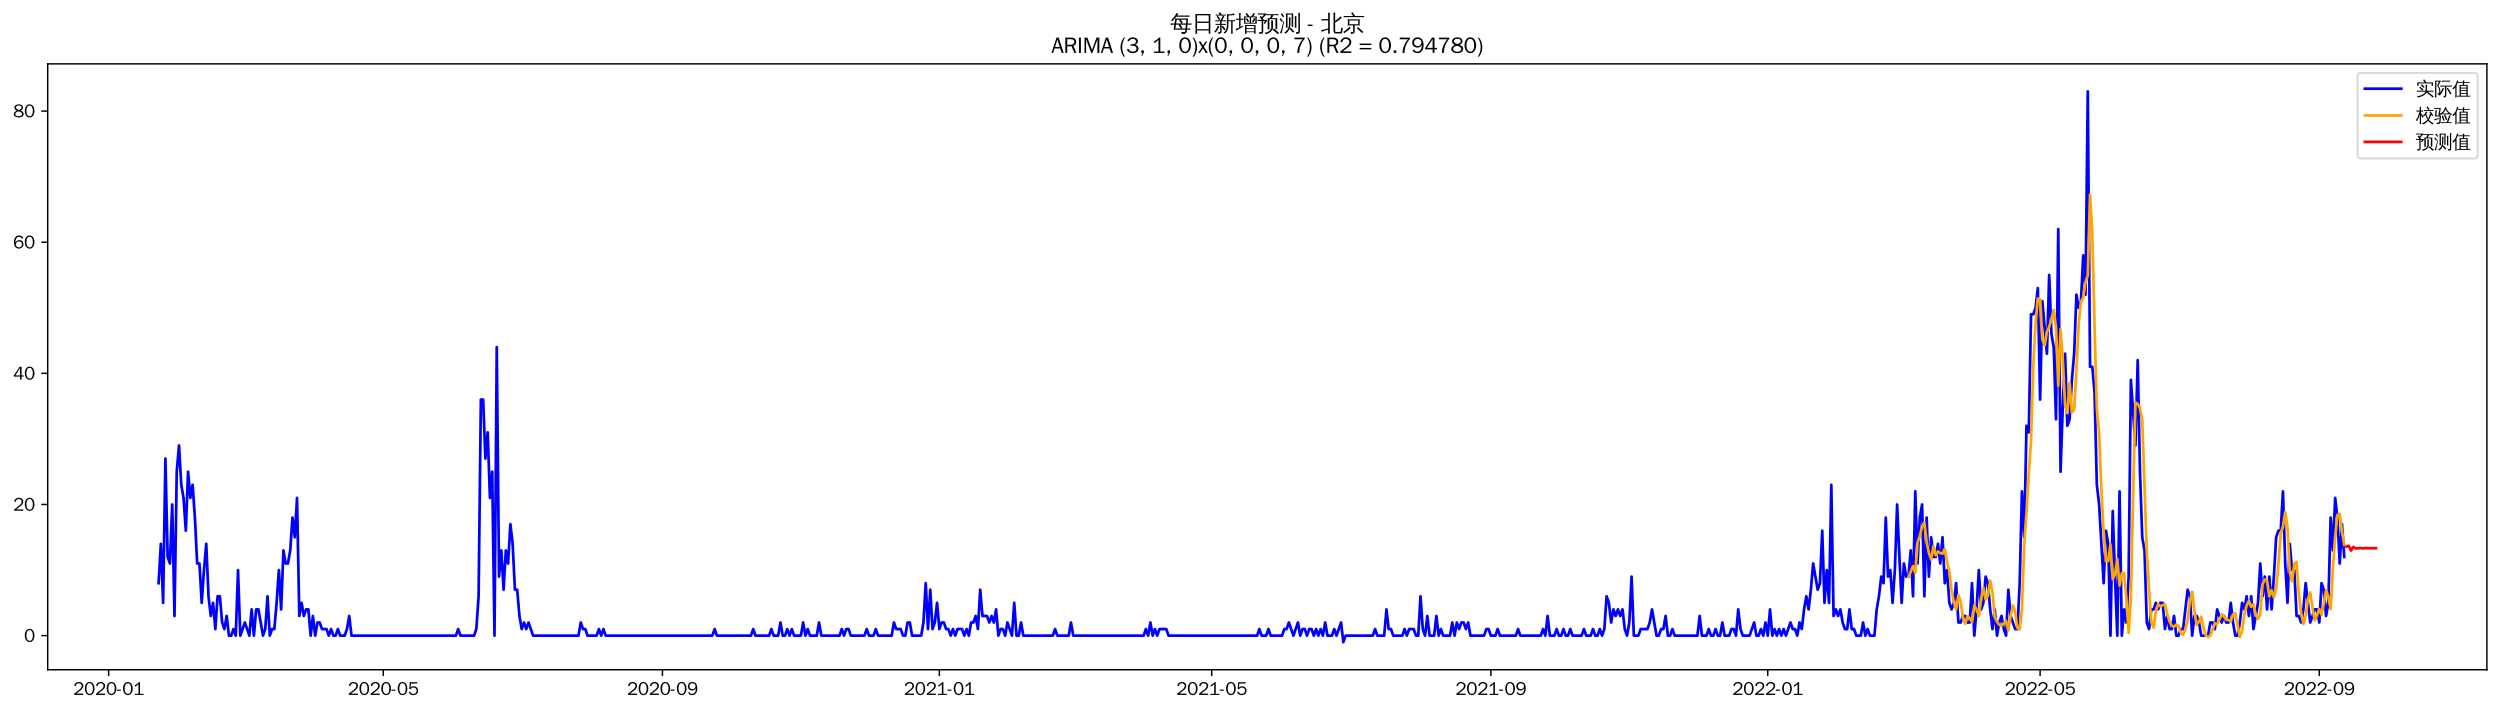 <?xml version="1.0" encoding="utf-8" standalone="no"?>
<!DOCTYPE svg PUBLIC "-//W3C//DTD SVG 1.1//EN"
  "http://www.w3.org/Graphics/SVG/1.1/DTD/svg11.dtd">
<svg xmlns:xlink="http://www.w3.org/1999/xlink" width="1372.594pt" height="390.418pt" viewBox="0 0 1372.594 390.418" xmlns="http://www.w3.org/2000/svg" version="1.1">
 <defs>
  <style type="text/css">*{stroke-linejoin: round; stroke-linecap: butt}</style>
 </defs>
 <g id="figure_1">
  <g id="patch_1">
   <path d="M 0 390.418 
L 1372.594 390.418 
L 1372.594 -0 
L 0 -0 
z
" style="fill: #ffffff"/>
  </g>
  <g id="axes_1">
   <g id="patch_2">
    <path d="M 26.194 367.701 
L 1365.394 367.701 
L 1365.394 35.061 
L 26.194 35.061 
z
" style="fill: #ffffff"/>
   </g>
   <g id="matplotlib.axis_1">
    <g id="xtick_1">
     <g id="line2d_1">
      <defs>
       <path id="m6040dd37fe" d="M 0 0 
L 0 3.5 
" style="stroke: #000000; stroke-width: 0.8"/>
      </defs>
      <g>
       <use xlink:href="#m6040dd37fe" x="59.652" y="367.701" style="stroke: #000000; stroke-width: 0.8"/>
      </g>
     </g>
     <g id="text_1">
      <!-- 2020-01 -->
      <g transform="translate(40.162 381.557)scale(0.1 -0.1)">
       <defs>
        <path id="WenQuanYiZenHei-32" d="M 3488 0 
L 369 0 
L 369 456 
L 2150 1850 
Q 2931 2463 2931 3144 
Q 2931 3619 2488 3863 
Q 2231 4013 1931 4013 
Q 1425 4013 1113 3619 
Q 894 3356 881 3013 
L 369 3169 
Q 531 3981 1213 4300 
Q 1544 4456 1950 4456 
Q 2631 4456 3088 4044 
L 3225 3888 
L 3350 3706 
Q 3481 3444 3481 3144 
Q 3481 2313 2519 1569 
L 1069 456 
L 3488 456 
L 3488 0 
z
" transform="scale(0.016)"/>
        <path id="WenQuanYiZenHei-30" d="M 3581 2175 
Q 3581 1288 3169 638 
Q 2713 -63 1938 -63 
Q 1025 -63 563 831 
Q 256 1425 256 2188 
Q 256 3188 700 3819 
Q 1138 4456 1888 4456 
Q 2863 4456 3306 3500 
Q 3581 2925 3581 2175 
z
M 3019 2100 
Q 3019 3356 2500 3806 
L 2350 3919 
Q 2144 4031 1888 4031 
Q 1100 4031 888 2956 
Q 819 2625 819 2225 
Q 819 1013 1338 569 
Q 1588 356 1938 356 
Q 2675 356 2925 1294 
Q 3019 1663 3019 2100 
z
" transform="scale(0.016)"/>
        <path id="WenQuanYiZenHei-2d" d="M 1363 1444 
L 0 1444 
L 0 1844 
L 1363 1844 
L 1363 1444 
z
" transform="scale(0.016)"/>
        <path id="WenQuanYiZenHei-31" d="M 3556 0 
L 488 0 
L 488 406 
L 1800 406 
L 1800 3725 
Q 1231 3125 588 2788 
L 588 3338 
Q 1456 3781 1931 4388 
L 2331 4388 
L 2331 406 
L 3556 406 
L 3556 0 
z
" transform="scale(0.016)"/>
       </defs>
       <use xlink:href="#WenQuanYiZenHei-32"/>
       <use xlink:href="#WenQuanYiZenHei-30" x="59.961"/>
       <use xlink:href="#WenQuanYiZenHei-32" x="119.922"/>
       <use xlink:href="#WenQuanYiZenHei-30" x="179.883"/>
       <use xlink:href="#WenQuanYiZenHei-2d" x="239.844"/>
       <use xlink:href="#WenQuanYiZenHei-30" x="269.824"/>
       <use xlink:href="#WenQuanYiZenHei-31" x="329.785"/>
      </g>
     </g>
    </g>
    <g id="xtick_2">
     <g id="line2d_2">
      <g>
       <use xlink:href="#m6040dd37fe" x="210.432" y="367.701" style="stroke: #000000; stroke-width: 0.8"/>
      </g>
     </g>
     <g id="text_2">
      <!-- 2020-05 -->
      <g transform="translate(190.942 381.557)scale(0.1 -0.1)">
       <defs>
        <path id="WenQuanYiZenHei-35" d="M 3531 1488 
Q 3531 688 2913 250 
Q 2456 -63 1844 -63 
Q 1175 -63 706 350 
Q 413 613 306 975 
L 781 1131 
Q 1000 538 1569 406 
Q 1706 369 1856 369 
Q 2550 369 2850 869 
Q 3000 1131 3000 1494 
Q 3000 2056 2581 2356 
Q 2319 2538 1969 2538 
Q 1400 2538 1031 2075 
Q 981 2013 938 1938 
L 500 2031 
L 644 4388 
L 3244 4388 
L 3200 3919 
L 1044 3919 
L 950 2500 
Q 1431 2975 2006 2975 
Q 2713 2975 3163 2475 
Q 3531 2063 3531 1488 
z
" transform="scale(0.016)"/>
       </defs>
       <use xlink:href="#WenQuanYiZenHei-32"/>
       <use xlink:href="#WenQuanYiZenHei-30" x="59.961"/>
       <use xlink:href="#WenQuanYiZenHei-32" x="119.922"/>
       <use xlink:href="#WenQuanYiZenHei-30" x="179.883"/>
       <use xlink:href="#WenQuanYiZenHei-2d" x="239.844"/>
       <use xlink:href="#WenQuanYiZenHei-30" x="269.824"/>
       <use xlink:href="#WenQuanYiZenHei-35" x="329.785"/>
      </g>
     </g>
    </g>
    <g id="xtick_3">
     <g id="line2d_3">
      <g>
       <use xlink:href="#m6040dd37fe" x="363.704" y="367.701" style="stroke: #000000; stroke-width: 0.8"/>
      </g>
     </g>
     <g id="text_3">
      <!-- 2020-09 -->
      <g transform="translate(344.214 381.557)scale(0.1 -0.1)">
       <defs>
        <path id="WenQuanYiZenHei-39" d="M 3544 2300 
Q 3544 1163 3019 513 
Q 2563 -63 1775 -63 
Q 956 -63 563 488 
Q 463 631 394 813 
L 838 975 
Q 1025 494 1550 388 
Q 1656 369 1775 369 
Q 2594 369 2900 1325 
Q 3044 1769 3038 2313 
L 3025 2313 
Q 2675 1638 1944 1544 
Q 1844 1531 1744 1531 
Q 1050 1531 625 2031 
Q 294 2419 294 2963 
Q 294 3656 813 4094 
Q 1238 4456 1819 4456 
Q 2988 4456 3381 3363 
Q 3544 2900 3544 2300 
z
M 2925 2994 
Q 2925 3563 2469 3844 
Q 2206 4006 1863 4006 
Q 1275 4006 988 3563 
Q 844 3344 825 3056 
Q 819 3006 819 2956 
Q 819 2413 1269 2131 
Q 1538 1963 1875 1963 
Q 2363 1963 2681 2350 
Q 2925 2638 2925 2994 
z
" transform="scale(0.016)"/>
       </defs>
       <use xlink:href="#WenQuanYiZenHei-32"/>
       <use xlink:href="#WenQuanYiZenHei-30" x="59.961"/>
       <use xlink:href="#WenQuanYiZenHei-32" x="119.922"/>
       <use xlink:href="#WenQuanYiZenHei-30" x="179.883"/>
       <use xlink:href="#WenQuanYiZenHei-2d" x="239.844"/>
       <use xlink:href="#WenQuanYiZenHei-30" x="269.824"/>
       <use xlink:href="#WenQuanYiZenHei-39" x="329.785"/>
      </g>
     </g>
    </g>
    <g id="xtick_4">
     <g id="line2d_4">
      <g>
       <use xlink:href="#m6040dd37fe" x="515.73" y="367.701" style="stroke: #000000; stroke-width: 0.8"/>
      </g>
     </g>
     <g id="text_4">
      <!-- 2021-01 -->
      <g transform="translate(496.24 381.557)scale(0.1 -0.1)">
       <use xlink:href="#WenQuanYiZenHei-32"/>
       <use xlink:href="#WenQuanYiZenHei-30" x="59.961"/>
       <use xlink:href="#WenQuanYiZenHei-32" x="119.922"/>
       <use xlink:href="#WenQuanYiZenHei-31" x="179.883"/>
       <use xlink:href="#WenQuanYiZenHei-2d" x="239.844"/>
       <use xlink:href="#WenQuanYiZenHei-30" x="269.824"/>
       <use xlink:href="#WenQuanYiZenHei-31" x="329.785"/>
      </g>
     </g>
    </g>
    <g id="xtick_5">
     <g id="line2d_5">
      <g>
       <use xlink:href="#m6040dd37fe" x="665.264" y="367.701" style="stroke: #000000; stroke-width: 0.8"/>
      </g>
     </g>
     <g id="text_5">
      <!-- 2021-05 -->
      <g transform="translate(645.774 381.557)scale(0.1 -0.1)">
       <use xlink:href="#WenQuanYiZenHei-32"/>
       <use xlink:href="#WenQuanYiZenHei-30" x="59.961"/>
       <use xlink:href="#WenQuanYiZenHei-32" x="119.922"/>
       <use xlink:href="#WenQuanYiZenHei-31" x="179.883"/>
       <use xlink:href="#WenQuanYiZenHei-2d" x="239.844"/>
       <use xlink:href="#WenQuanYiZenHei-30" x="269.824"/>
       <use xlink:href="#WenQuanYiZenHei-35" x="329.785"/>
      </g>
     </g>
    </g>
    <g id="xtick_6">
     <g id="line2d_6">
      <g>
       <use xlink:href="#m6040dd37fe" x="818.536" y="367.701" style="stroke: #000000; stroke-width: 0.8"/>
      </g>
     </g>
     <g id="text_6">
      <!-- 2021-09 -->
      <g transform="translate(799.046 381.557)scale(0.1 -0.1)">
       <use xlink:href="#WenQuanYiZenHei-32"/>
       <use xlink:href="#WenQuanYiZenHei-30" x="59.961"/>
       <use xlink:href="#WenQuanYiZenHei-32" x="119.922"/>
       <use xlink:href="#WenQuanYiZenHei-31" x="179.883"/>
       <use xlink:href="#WenQuanYiZenHei-2d" x="239.844"/>
       <use xlink:href="#WenQuanYiZenHei-30" x="269.824"/>
       <use xlink:href="#WenQuanYiZenHei-39" x="329.785"/>
      </g>
     </g>
    </g>
    <g id="xtick_7">
     <g id="line2d_7">
      <g>
       <use xlink:href="#m6040dd37fe" x="970.562" y="367.701" style="stroke: #000000; stroke-width: 0.8"/>
      </g>
     </g>
     <g id="text_7">
      <!-- 2022-01 -->
      <g transform="translate(951.072 381.557)scale(0.1 -0.1)">
       <use xlink:href="#WenQuanYiZenHei-32"/>
       <use xlink:href="#WenQuanYiZenHei-30" x="59.961"/>
       <use xlink:href="#WenQuanYiZenHei-32" x="119.922"/>
       <use xlink:href="#WenQuanYiZenHei-32" x="179.883"/>
       <use xlink:href="#WenQuanYiZenHei-2d" x="239.844"/>
       <use xlink:href="#WenQuanYiZenHei-30" x="269.824"/>
       <use xlink:href="#WenQuanYiZenHei-31" x="329.785"/>
      </g>
     </g>
    </g>
    <g id="xtick_8">
     <g id="line2d_8">
      <g>
       <use xlink:href="#m6040dd37fe" x="1120.096" y="367.701" style="stroke: #000000; stroke-width: 0.8"/>
      </g>
     </g>
     <g id="text_8">
      <!-- 2022-05 -->
      <g transform="translate(1100.606 381.557)scale(0.1 -0.1)">
       <use xlink:href="#WenQuanYiZenHei-32"/>
       <use xlink:href="#WenQuanYiZenHei-30" x="59.961"/>
       <use xlink:href="#WenQuanYiZenHei-32" x="119.922"/>
       <use xlink:href="#WenQuanYiZenHei-32" x="179.883"/>
       <use xlink:href="#WenQuanYiZenHei-2d" x="239.844"/>
       <use xlink:href="#WenQuanYiZenHei-30" x="269.824"/>
       <use xlink:href="#WenQuanYiZenHei-35" x="329.785"/>
      </g>
     </g>
    </g>
    <g id="xtick_9">
     <g id="line2d_9">
      <g>
       <use xlink:href="#m6040dd37fe" x="1273.368" y="367.701" style="stroke: #000000; stroke-width: 0.8"/>
      </g>
     </g>
     <g id="text_9">
      <!-- 2022-09 -->
      <g transform="translate(1253.878 381.557)scale(0.1 -0.1)">
       <use xlink:href="#WenQuanYiZenHei-32"/>
       <use xlink:href="#WenQuanYiZenHei-30" x="59.961"/>
       <use xlink:href="#WenQuanYiZenHei-32" x="119.922"/>
       <use xlink:href="#WenQuanYiZenHei-32" x="179.883"/>
       <use xlink:href="#WenQuanYiZenHei-2d" x="239.844"/>
       <use xlink:href="#WenQuanYiZenHei-30" x="269.824"/>
       <use xlink:href="#WenQuanYiZenHei-39" x="329.785"/>
      </g>
     </g>
    </g>
   </g>
   <g id="matplotlib.axis_2">
    <g id="ytick_1">
     <g id="line2d_10">
      <defs>
       <path id="mfa050cdcfd" d="M 0 0 
L -3.5 0 
" style="stroke: #000000; stroke-width: 0.8"/>
      </defs>
      <g>
       <use xlink:href="#mfa050cdcfd" x="26.194" y="348.981" style="stroke: #000000; stroke-width: 0.8"/>
      </g>
     </g>
     <g id="text_10">
      <!-- 0 -->
      <g transform="translate(13.197 352.409)scale(0.1 -0.1)">
       <use xlink:href="#WenQuanYiZenHei-30"/>
      </g>
     </g>
    </g>
    <g id="ytick_2">
     <g id="line2d_11">
      <g>
       <use xlink:href="#mfa050cdcfd" x="26.194" y="276.981" style="stroke: #000000; stroke-width: 0.8"/>
      </g>
     </g>
     <g id="text_11">
      <!-- 20 -->
      <g transform="translate(7.2 280.409)scale(0.1 -0.1)">
       <use xlink:href="#WenQuanYiZenHei-32"/>
       <use xlink:href="#WenQuanYiZenHei-30" x="59.961"/>
      </g>
     </g>
    </g>
    <g id="ytick_3">
     <g id="line2d_12">
      <g>
       <use xlink:href="#mfa050cdcfd" x="26.194" y="204.981" style="stroke: #000000; stroke-width: 0.8"/>
      </g>
     </g>
     <g id="text_12">
      <!-- 40 -->
      <g transform="translate(7.2 208.409)scale(0.1 -0.1)">
       <defs>
        <path id="WenQuanYiZenHei-34" d="M 3631 1025 
L 2913 1025 
L 2913 0 
L 2381 0 
L 2381 1025 
L 219 1025 
L 219 1388 
L 2225 4388 
L 2913 4388 
L 2913 1444 
L 3631 1444 
L 3631 1025 
z
M 2381 1444 
L 2381 3963 
L 788 1444 
L 2381 1444 
z
" transform="scale(0.016)"/>
       </defs>
       <use xlink:href="#WenQuanYiZenHei-34"/>
       <use xlink:href="#WenQuanYiZenHei-30" x="59.961"/>
      </g>
     </g>
    </g>
    <g id="ytick_4">
     <g id="line2d_13">
      <g>
       <use xlink:href="#mfa050cdcfd" x="26.194" y="132.981" style="stroke: #000000; stroke-width: 0.8"/>
      </g>
     </g>
     <g id="text_13">
      <!-- 60 -->
      <g transform="translate(7.2 136.409)scale(0.1 -0.1)">
       <defs>
        <path id="WenQuanYiZenHei-36" d="M 3550 1431 
Q 3550 725 3006 288 
Q 2581 -63 1994 -63 
Q 1013 -63 563 825 
Q 288 1363 288 2081 
Q 288 3294 856 3938 
Q 1319 4456 2075 4456 
Q 2969 4456 3363 3756 
Q 3431 3631 3481 3481 
L 2988 3350 
Q 2750 3994 2075 4006 
Q 1056 4006 844 2669 
Q 794 2356 794 1981 
L 806 1981 
Q 1006 2506 1544 2744 
Q 1819 2869 2119 2869 
Q 2788 2869 3213 2375 
Q 3550 1975 3550 1431 
z
M 3038 1406 
Q 3038 1906 2656 2213 
Q 2381 2431 2038 2431 
Q 1525 2431 1181 2044 
Q 919 1744 919 1356 
Q 919 881 1344 581 
Q 1631 375 1981 375 
Q 2519 375 2838 781 
Q 3038 1050 3038 1406 
z
" transform="scale(0.016)"/>
       </defs>
       <use xlink:href="#WenQuanYiZenHei-36"/>
       <use xlink:href="#WenQuanYiZenHei-30" x="59.961"/>
      </g>
     </g>
    </g>
    <g id="ytick_5">
     <g id="line2d_14">
      <g>
       <use xlink:href="#mfa050cdcfd" x="26.194" y="60.981" style="stroke: #000000; stroke-width: 0.8"/>
      </g>
     </g>
     <g id="text_14">
      <!-- 80 -->
      <g transform="translate(7.2 64.409)scale(0.1 -0.1)">
       <defs>
        <path id="WenQuanYiZenHei-38" d="M 3619 1175 
Q 3619 431 2850 100 
Q 2444 -63 1944 -63 
Q 1231 -63 725 269 
Q 225 594 225 1125 
Q 225 1881 1269 2281 
Q 719 2481 519 2938 
Q 444 3119 444 3319 
Q 444 4000 1144 4294 
Q 1519 4456 1963 4456 
Q 2669 4456 3094 4094 
Q 3425 3813 3425 3369 
Q 3425 2638 2575 2356 
Q 3231 2056 3450 1725 
Q 3619 1488 3619 1175 
z
M 2944 3344 
Q 2944 3906 2288 4019 
Q 2138 4044 1969 4044 
Q 1438 4044 1163 3775 
Q 1000 3613 1000 3375 
Q 1000 2925 1594 2663 
Q 1756 2588 1931 2550 
Q 2581 2725 2788 2956 
Q 2944 3125 2944 3344 
z
M 3075 1094 
Q 3075 1738 1875 2050 
Q 1094 1881 850 1463 
Q 763 1313 763 1131 
Q 763 569 1456 406 
Q 1681 344 1944 344 
Q 2519 344 2850 619 
Q 3075 813 3075 1094 
z
" transform="scale(0.016)"/>
       </defs>
       <use xlink:href="#WenQuanYiZenHei-38"/>
       <use xlink:href="#WenQuanYiZenHei-30" x="59.961"/>
      </g>
     </g>
    </g>
   </g>
   <g id="line2d_15">
    <path d="M 87.066 320.181 
L 88.313 298.581 
L 89.559 330.981 
L 90.805 251.781 
L 92.051 305.781 
L 93.297 309.381 
L 94.543 276.981 
L 95.789 338.181 
L 97.035 258.981 
L 98.282 244.581 
L 99.528 266.181 
L 100.774 273.381 
L 102.02 291.381 
L 103.266 258.981 
L 104.512 273.381 
L 105.758 266.181 
L 107.004 284.181 
L 108.25 309.381 
L 109.497 309.381 
L 110.743 330.981 
L 111.989 312.981 
L 113.235 298.581 
L 114.481 327.381 
L 115.727 338.181 
L 116.973 330.981 
L 118.219 345.381 
L 119.465 327.381 
L 120.712 327.381 
L 121.958 341.781 
L 123.204 345.381 
L 124.45 338.181 
L 125.696 348.981 
L 126.942 348.981 
L 128.188 345.381 
L 129.434 348.981 
L 130.681 312.981 
L 131.927 348.981 
L 134.419 341.781 
L 136.911 348.981 
L 138.157 334.581 
L 139.403 348.981 
L 140.649 334.581 
L 141.896 334.581 
L 144.388 348.981 
L 145.634 345.381 
L 146.88 327.381 
L 148.126 348.981 
L 149.372 345.381 
L 150.618 345.381 
L 151.864 330.981 
L 153.111 312.981 
L 154.357 334.581 
L 155.603 302.181 
L 156.849 309.381 
L 158.095 309.381 
L 159.341 302.181 
L 160.587 284.181 
L 161.833 294.981 
L 163.08 273.381 
L 164.326 338.181 
L 165.572 330.981 
L 166.818 338.181 
L 168.064 334.581 
L 169.31 334.581 
L 170.556 348.981 
L 171.802 338.181 
L 173.048 348.981 
L 174.295 341.781 
L 175.541 341.781 
L 176.787 345.381 
L 179.279 345.381 
L 180.525 348.981 
L 181.771 345.381 
L 183.017 348.981 
L 184.263 348.981 
L 185.51 345.381 
L 186.756 348.981 
L 189.248 348.981 
L 190.494 345.381 
L 191.74 338.181 
L 192.986 348.981 
L 250.308 348.981 
L 251.554 345.381 
L 252.8 348.981 
L 260.276 348.981 
L 261.523 345.381 
L 262.769 327.381 
L 264.015 219.381 
L 265.261 219.381 
L 266.507 251.781 
L 267.753 237.381 
L 268.999 273.381 
L 270.245 258.981 
L 271.492 348.981 
L 272.738 190.581 
L 273.984 316.581 
L 275.23 302.181 
L 276.476 323.781 
L 277.722 302.181 
L 278.968 309.381 
L 280.214 287.781 
L 281.46 298.581 
L 282.707 323.781 
L 283.953 323.781 
L 285.199 338.181 
L 286.445 345.381 
L 287.691 341.781 
L 288.937 345.381 
L 290.183 341.781 
L 292.675 348.981 
L 317.598 348.981 
L 318.844 341.781 
L 320.09 345.381 
L 321.336 345.381 
L 322.582 348.981 
L 327.567 348.981 
L 328.813 345.381 
L 330.059 348.981 
L 331.305 345.381 
L 332.551 348.981 
L 391.119 348.981 
L 392.365 345.381 
L 393.611 348.981 
L 412.303 348.981 
L 413.549 345.381 
L 414.795 348.981 
L 422.271 348.981 
L 423.518 345.381 
L 424.764 348.981 
L 427.256 348.981 
L 428.502 341.781 
L 429.748 348.981 
L 430.994 348.981 
L 432.24 345.381 
L 433.487 348.981 
L 434.733 345.381 
L 435.979 348.981 
L 439.717 348.981 
L 440.963 341.781 
L 442.209 348.981 
L 443.455 345.381 
L 444.702 348.981 
L 448.44 348.981 
L 449.686 341.781 
L 450.932 348.981 
L 460.901 348.981 
L 462.147 345.381 
L 463.393 348.981 
L 464.639 345.381 
L 465.885 345.381 
L 467.132 348.981 
L 474.608 348.981 
L 475.854 345.381 
L 477.101 348.981 
L 479.593 348.981 
L 480.839 345.381 
L 482.085 348.981 
L 489.562 348.981 
L 490.808 341.781 
L 492.054 345.381 
L 494.546 345.381 
L 495.792 348.981 
L 497.038 348.981 
L 498.284 341.781 
L 499.531 341.781 
L 500.777 348.981 
L 505.761 348.981 
L 507.007 341.781 
L 508.253 320.181 
L 509.5 345.381 
L 510.746 323.781 
L 511.992 345.381 
L 513.238 341.781 
L 514.484 330.981 
L 515.73 345.381 
L 516.976 341.781 
L 518.222 341.781 
L 519.468 345.381 
L 520.715 345.381 
L 521.961 348.981 
L 523.207 345.381 
L 524.453 348.981 
L 525.699 345.381 
L 528.191 345.381 
L 529.437 348.981 
L 530.683 345.381 
L 531.93 348.981 
L 533.176 341.781 
L 534.422 341.781 
L 535.668 338.181 
L 536.914 345.381 
L 538.16 323.781 
L 539.406 338.181 
L 541.899 338.181 
L 543.145 341.781 
L 544.391 338.181 
L 545.637 341.781 
L 546.883 334.581 
L 548.129 348.981 
L 549.375 345.381 
L 550.621 345.381 
L 551.867 348.981 
L 553.114 341.781 
L 555.606 348.981 
L 556.852 330.981 
L 558.098 348.981 
L 559.344 348.981 
L 560.59 341.781 
L 561.836 348.981 
L 578.036 348.981 
L 579.282 345.381 
L 580.528 348.981 
L 586.759 348.981 
L 588.005 341.781 
L 589.251 348.981 
L 627.88 348.981 
L 629.127 345.381 
L 630.373 348.981 
L 631.619 341.781 
L 632.865 348.981 
L 634.111 345.381 
L 635.357 348.981 
L 636.603 345.381 
L 640.342 345.381 
L 641.588 348.981 
L 690.186 348.981 
L 691.432 345.381 
L 692.678 348.981 
L 695.171 348.981 
L 696.417 345.381 
L 697.663 348.981 
L 703.893 348.981 
L 705.14 345.381 
L 706.386 345.381 
L 707.632 341.781 
L 710.124 348.981 
L 712.616 341.781 
L 713.862 348.981 
L 715.109 345.381 
L 716.355 345.381 
L 717.601 348.981 
L 718.847 345.381 
L 720.093 345.381 
L 721.339 348.981 
L 722.585 345.381 
L 723.831 348.981 
L 725.077 345.381 
L 726.324 348.981 
L 727.57 341.781 
L 728.816 348.981 
L 731.308 348.981 
L 732.554 345.381 
L 733.8 348.981 
L 736.292 341.781 
L 737.539 352.581 
L 738.785 348.981 
L 753.738 348.981 
L 754.984 345.381 
L 756.23 348.981 
L 759.969 348.981 
L 761.215 334.581 
L 762.461 345.381 
L 763.707 345.381 
L 764.953 348.981 
L 769.938 348.981 
L 771.184 345.381 
L 772.43 348.981 
L 773.676 345.381 
L 776.168 345.381 
L 777.414 348.981 
L 778.66 348.981 
L 779.907 327.381 
L 781.153 345.381 
L 782.399 348.981 
L 783.645 338.181 
L 784.891 348.981 
L 787.383 348.981 
L 788.629 338.181 
L 789.875 348.981 
L 791.122 345.381 
L 792.368 348.981 
L 796.106 348.981 
L 797.352 341.781 
L 798.598 348.981 
L 799.844 341.781 
L 801.09 345.381 
L 802.337 341.781 
L 803.583 341.781 
L 804.829 345.381 
L 806.075 341.781 
L 807.321 348.981 
L 814.798 348.981 
L 816.044 345.381 
L 817.29 345.381 
L 818.536 348.981 
L 821.028 348.981 
L 822.274 345.381 
L 823.521 348.981 
L 832.243 348.981 
L 833.489 345.381 
L 834.736 348.981 
L 845.951 348.981 
L 847.197 345.381 
L 848.443 348.981 
L 849.689 338.181 
L 850.935 348.981 
L 853.427 348.981 
L 854.673 345.381 
L 855.92 348.981 
L 857.166 348.981 
L 858.412 345.381 
L 859.658 348.981 
L 860.904 348.981 
L 862.15 345.381 
L 863.396 348.981 
L 868.381 348.981 
L 869.627 345.381 
L 870.873 348.981 
L 873.365 348.981 
L 874.611 345.381 
L 875.857 348.981 
L 877.104 348.981 
L 878.35 345.381 
L 879.596 348.981 
L 880.842 345.381 
L 882.088 327.381 
L 883.334 330.981 
L 884.58 341.781 
L 885.826 334.581 
L 887.072 338.181 
L 888.319 334.581 
L 889.565 338.181 
L 890.811 334.581 
L 892.057 345.381 
L 893.303 348.981 
L 894.549 341.781 
L 895.795 316.581 
L 897.041 348.981 
L 899.534 348.981 
L 900.78 345.381 
L 904.518 345.381 
L 905.764 341.781 
L 907.01 334.581 
L 909.503 348.981 
L 910.749 348.981 
L 911.995 345.381 
L 913.241 345.381 
L 914.487 338.181 
L 915.733 348.981 
L 916.979 348.981 
L 918.225 345.381 
L 919.471 348.981 
L 931.933 348.981 
L 933.179 338.181 
L 934.425 348.981 
L 936.917 348.981 
L 938.163 345.381 
L 939.409 348.981 
L 940.655 348.981 
L 941.902 345.381 
L 943.148 348.981 
L 944.394 348.981 
L 945.64 341.781 
L 946.886 348.981 
L 949.378 348.981 
L 950.624 345.381 
L 951.87 345.381 
L 953.117 348.981 
L 954.363 334.581 
L 955.609 345.381 
L 956.855 348.981 
L 960.593 348.981 
L 963.085 341.781 
L 964.332 348.981 
L 965.578 348.981 
L 966.824 345.381 
L 968.07 348.981 
L 969.316 341.781 
L 970.562 348.981 
L 971.808 334.581 
L 973.054 348.981 
L 974.3 345.381 
L 975.547 348.981 
L 976.793 345.381 
L 978.039 348.981 
L 979.285 345.381 
L 980.531 348.981 
L 983.023 341.781 
L 984.269 345.381 
L 985.516 345.381 
L 986.762 348.981 
L 988.008 341.781 
L 989.254 345.381 
L 990.5 334.581 
L 991.746 327.381 
L 992.992 334.581 
L 994.238 323.781 
L 995.484 309.381 
L 997.977 323.781 
L 999.223 320.181 
L 1000.469 291.381 
L 1001.715 330.981 
L 1002.961 312.981 
L 1004.207 330.981 
L 1005.453 266.181 
L 1006.699 338.181 
L 1007.946 334.581 
L 1009.192 338.181 
L 1010.438 334.581 
L 1011.684 341.781 
L 1012.93 345.381 
L 1014.176 345.381 
L 1015.422 334.581 
L 1016.668 345.381 
L 1017.915 345.381 
L 1019.161 348.981 
L 1021.653 348.981 
L 1022.899 341.781 
L 1024.145 348.981 
L 1025.391 345.381 
L 1026.637 348.981 
L 1029.13 348.981 
L 1030.376 334.581 
L 1031.622 327.381 
L 1032.868 316.581 
L 1034.114 320.181 
L 1035.36 284.181 
L 1036.606 316.581 
L 1037.852 312.981 
L 1039.098 330.981 
L 1040.345 312.981 
L 1041.591 276.981 
L 1042.837 305.781 
L 1044.083 330.981 
L 1045.329 309.381 
L 1046.575 316.581 
L 1047.821 316.581 
L 1049.067 302.181 
L 1050.314 327.381 
L 1051.56 269.781 
L 1052.806 309.381 
L 1054.052 284.181 
L 1055.298 276.981 
L 1056.544 327.381 
L 1057.79 284.181 
L 1059.036 316.581 
L 1060.282 294.981 
L 1061.529 305.781 
L 1062.775 305.781 
L 1064.021 298.581 
L 1065.267 309.381 
L 1066.513 294.981 
L 1067.759 320.181 
L 1069.005 312.981 
L 1070.251 330.981 
L 1071.497 334.581 
L 1072.744 330.981 
L 1073.99 320.181 
L 1075.236 341.781 
L 1076.482 341.781 
L 1077.728 338.181 
L 1078.974 338.181 
L 1080.22 341.781 
L 1081.466 341.781 
L 1082.713 320.181 
L 1083.959 348.981 
L 1085.205 334.581 
L 1086.451 312.981 
L 1087.697 334.581 
L 1088.943 330.981 
L 1090.189 316.581 
L 1091.435 320.181 
L 1092.681 334.581 
L 1093.928 345.381 
L 1095.174 334.581 
L 1096.42 348.981 
L 1097.666 341.781 
L 1098.912 338.181 
L 1100.158 345.381 
L 1101.404 348.981 
L 1102.65 323.781 
L 1103.896 338.181 
L 1106.389 345.381 
L 1107.635 345.381 
L 1108.881 320.181 
L 1110.127 269.781 
L 1111.373 294.981 
L 1112.619 233.781 
L 1113.865 237.381 
L 1115.112 172.581 
L 1116.358 172.581 
L 1117.604 168.981 
L 1118.85 158.181 
L 1120.096 219.381 
L 1121.342 165.381 
L 1123.834 194.181 
L 1125.08 150.981 
L 1126.327 183.381 
L 1127.573 190.581 
L 1128.819 230.181 
L 1130.065 125.781 
L 1131.311 258.981 
L 1132.557 222.981 
L 1133.803 194.181 
L 1135.049 233.781 
L 1136.295 230.181 
L 1137.542 208.581 
L 1138.788 194.181 
L 1140.034 161.781 
L 1141.28 168.981 
L 1142.526 165.381 
L 1143.772 140.181 
L 1145.018 161.781 
L 1146.264 50.181 
L 1147.511 201.381 
L 1148.757 201.381 
L 1150.003 215.781 
L 1151.249 266.181 
L 1152.495 276.981 
L 1154.987 320.181 
L 1156.233 291.381 
L 1157.479 298.581 
L 1158.726 348.981 
L 1159.972 280.581 
L 1161.218 316.581 
L 1162.464 348.981 
L 1163.71 269.781 
L 1164.956 348.981 
L 1166.202 334.581 
L 1167.448 341.781 
L 1168.694 316.581 
L 1169.941 208.581 
L 1172.433 244.581 
L 1173.679 197.781 
L 1174.925 258.981 
L 1176.171 294.981 
L 1177.417 302.181 
L 1178.663 341.781 
L 1179.91 345.381 
L 1181.156 334.581 
L 1182.402 334.581 
L 1183.648 330.981 
L 1184.894 334.581 
L 1186.14 330.981 
L 1187.386 330.981 
L 1188.632 345.381 
L 1189.878 338.181 
L 1191.125 345.381 
L 1192.371 345.381 
L 1193.617 338.181 
L 1194.863 348.981 
L 1196.109 348.981 
L 1197.355 345.381 
L 1198.601 345.381 
L 1201.093 323.781 
L 1202.34 327.381 
L 1203.586 348.981 
L 1204.832 338.181 
L 1206.078 338.181 
L 1207.324 341.781 
L 1208.57 348.981 
L 1212.308 348.981 
L 1213.555 341.781 
L 1214.801 341.781 
L 1216.047 345.381 
L 1217.293 334.581 
L 1219.785 341.781 
L 1221.031 338.181 
L 1222.277 341.781 
L 1223.524 341.781 
L 1224.77 330.981 
L 1226.016 341.781 
L 1227.262 348.981 
L 1228.508 348.981 
L 1229.754 341.781 
L 1231 330.981 
L 1232.246 334.581 
L 1233.492 327.381 
L 1234.739 338.181 
L 1235.985 327.381 
L 1237.231 345.381 
L 1239.723 330.981 
L 1240.969 309.381 
L 1242.215 327.381 
L 1243.461 316.581 
L 1244.707 334.581 
L 1245.954 316.581 
L 1247.2 334.581 
L 1248.446 316.581 
L 1249.692 294.981 
L 1250.938 291.381 
L 1252.184 291.381 
L 1253.43 269.781 
L 1254.676 309.381 
L 1255.923 330.981 
L 1257.169 298.581 
L 1258.415 312.981 
L 1259.661 312.981 
L 1260.907 338.181 
L 1262.153 338.181 
L 1263.399 341.781 
L 1264.645 334.581 
L 1265.891 320.181 
L 1268.384 341.781 
L 1270.876 334.581 
L 1272.122 334.581 
L 1273.368 341.781 
L 1274.614 320.181 
L 1275.86 323.781 
L 1277.106 338.181 
L 1278.353 330.981 
L 1279.599 284.181 
L 1280.845 302.181 
L 1282.091 273.381 
L 1283.337 284.181 
L 1284.583 309.381 
L 1285.829 287.781 
L 1287.075 305.781 
L 1287.075 305.781 
" clip-path="url(#p4208cdc053)" style="fill: none; stroke: #0000ff; stroke-width: 1.5; stroke-linecap: square"/>
   </g>
   <g id="line2d_16">
    <path d="M 1047.821 316.825 
L 1050.314 310.802 
L 1051.56 314.607 
L 1052.806 297.9 
L 1054.052 294.334 
L 1055.298 289.012 
L 1056.544 286.868 
L 1057.79 297.674 
L 1059.036 303.624 
L 1060.282 307.279 
L 1061.529 299.898 
L 1062.775 304.856 
L 1064.021 302.715 
L 1065.267 303.68 
L 1066.513 303.973 
L 1067.759 301.325 
L 1069.005 308.591 
L 1070.251 313.687 
L 1071.497 324.418 
L 1072.744 330.668 
L 1073.99 334.678 
L 1075.236 326.683 
L 1076.482 330.338 
L 1077.728 339.199 
L 1078.974 342.506 
L 1080.22 338.414 
L 1081.466 339.429 
L 1082.713 341.548 
L 1083.959 332.324 
L 1085.205 334.716 
L 1086.451 338.181 
L 1087.697 328.817 
L 1088.943 322.654 
L 1090.189 329.173 
L 1091.435 327.013 
L 1092.681 318.761 
L 1093.928 324.938 
L 1095.174 338.968 
L 1096.42 341.333 
L 1097.666 343.032 
L 1098.912 343.581 
L 1101.404 340.909 
L 1102.65 346.162 
L 1103.896 338.043 
L 1105.143 332.376 
L 1106.389 336.129 
L 1107.635 344.767 
L 1108.881 345.542 
L 1110.127 334.282 
L 1111.373 298.826 
L 1112.619 281.778 
L 1113.865 259.914 
L 1115.112 242.148 
L 1116.358 200.888 
L 1117.604 177.173 
L 1118.85 163.84 
L 1120.096 164.288 
L 1121.342 186.399 
L 1122.588 189.604 
L 1123.834 182.152 
L 1125.08 179.5 
L 1126.327 175.122 
L 1127.573 170.135 
L 1128.819 179.833 
L 1130.065 211.726 
L 1131.311 180.788 
L 1132.557 197.634 
L 1133.803 222.495 
L 1135.049 226.771 
L 1136.295 210.164 
L 1137.542 226.419 
L 1138.788 224.901 
L 1140.034 203.018 
L 1141.28 177.97 
L 1142.526 165.586 
L 1143.772 163.323 
L 1145.018 154.909 
L 1146.264 151.271 
L 1147.511 106.72 
L 1148.757 128.739 
L 1150.003 179.36 
L 1151.249 224.514 
L 1152.495 237.836 
L 1153.741 269.42 
L 1154.987 291.655 
L 1156.233 308.217 
L 1157.479 308.013 
L 1158.726 298.897 
L 1159.972 317.947 
L 1161.218 315.308 
L 1162.464 306.953 
L 1163.71 321.533 
L 1164.956 314.703 
L 1166.202 314.584 
L 1167.448 328.606 
L 1168.694 347.475 
L 1169.941 328.243 
L 1171.187 269.744 
L 1172.433 221.026 
L 1173.679 221.792 
L 1174.925 224.042 
L 1176.171 230.698 
L 1178.663 302.638 
L 1179.91 323.72 
L 1181.156 341.647 
L 1182.402 344.561 
L 1183.648 335.675 
L 1184.894 331.756 
L 1186.14 332.856 
L 1187.386 332.311 
L 1188.632 331.609 
L 1189.878 337.154 
L 1191.125 341.164 
L 1192.371 343.509 
L 1193.617 344.126 
L 1194.863 342.886 
L 1196.109 343.573 
L 1197.355 347.493 
L 1198.601 348.522 
L 1199.847 345.614 
L 1201.093 340.061 
L 1202.34 330.355 
L 1203.586 324.939 
L 1204.832 335.816 
L 1206.078 343.05 
L 1207.324 341.247 
L 1208.57 338.64 
L 1209.816 344.832 
L 1211.062 348.909 
L 1212.308 349.77 
L 1213.555 348.981 
L 1216.047 342.247 
L 1217.293 342.634 
L 1218.539 340.222 
L 1219.785 337.317 
L 1221.031 338.407 
L 1222.277 340.3 
L 1223.524 340.451 
L 1224.77 341.153 
L 1226.016 337.25 
L 1227.262 336.606 
L 1229.754 349.698 
L 1231 346.486 
L 1232.246 337.322 
L 1233.492 332.534 
L 1234.739 329.881 
L 1235.985 333.168 
L 1237.231 331.767 
L 1238.477 337.474 
L 1239.723 339.748 
L 1240.969 337.336 
L 1242.215 320.807 
L 1243.461 318.201 
L 1244.707 318.923 
L 1245.954 327.462 
L 1247.2 324.022 
L 1248.446 327.929 
L 1249.692 323.233 
L 1250.938 309.867 
L 1252.184 292.766 
L 1253.43 289.248 
L 1254.676 281.135 
L 1255.923 289.242 
L 1257.169 314.301 
L 1258.415 319.143 
L 1259.661 309.614 
L 1260.907 308.498 
L 1262.153 326.052 
L 1263.399 336.549 
L 1264.645 342.584 
L 1265.891 338.264 
L 1267.138 328.874 
L 1268.384 325.251 
L 1269.63 333.63 
L 1270.876 340.623 
L 1272.122 337.955 
L 1273.368 334.42 
L 1274.614 337.47 
L 1275.86 331.463 
L 1277.106 324.011 
L 1278.353 327.749 
L 1279.599 334.359 
L 1280.845 311.68 
L 1282.091 294.633 
L 1283.337 282.752 
L 1284.583 282.144 
L 1285.829 291.82 
L 1287.075 299.08 
L 1287.075 299.08 
" clip-path="url(#p4208cdc053)" style="fill: none; stroke: #ffa500; stroke-width: 1.5; stroke-linecap: square"/>
   </g>
   <g id="line2d_17">
    <path d="M 1288.322 300.151 
L 1289.568 299.681 
L 1290.814 302.273 
L 1292.06 300.277 
L 1293.306 301.143 
L 1294.552 301.085 
L 1295.798 300.842 
L 1297.044 301.073 
L 1298.29 300.957 
L 1299.537 300.978 
L 1300.783 300.999 
L 1302.029 300.974 
L 1303.275 300.989 
L 1304.521 300.985 
" clip-path="url(#p4208cdc053)" style="fill: none; stroke: #ff0000; stroke-width: 1.5; stroke-linecap: square"/>
   </g>
   <g id="patch_3">
    <path d="M 26.194 367.701 
L 26.194 35.061 
" style="fill: none; stroke: #000000; stroke-width: 0.8; stroke-linejoin: miter; stroke-linecap: square"/>
   </g>
   <g id="patch_4">
    <path d="M 1365.394 367.701 
L 1365.394 35.061 
" style="fill: none; stroke: #000000; stroke-width: 0.8; stroke-linejoin: miter; stroke-linecap: square"/>
   </g>
   <g id="patch_5">
    <path d="M 26.194 367.701 
L 1365.394 367.701 
" style="fill: none; stroke: #000000; stroke-width: 0.8; stroke-linejoin: miter; stroke-linecap: square"/>
   </g>
   <g id="patch_6">
    <path d="M 26.194 35.061 
L 1365.394 35.061 
" style="fill: none; stroke: #000000; stroke-width: 0.8; stroke-linejoin: miter; stroke-linecap: square"/>
   </g>
   <g id="text_15">
    <!-- 每日新增预测 - 北京 -->
    <g transform="translate(642.397 17.042)scale(0.12 -0.12)">
     <defs>
      <path id="WenQuanYiZenHei-6bcf" d="M 6138 2181 
Q 6113 1988 6138 1800 
Q 5788 1819 5438 1819 
L 4975 1819 
L 4863 738 
L 5806 738 
L 5806 394 
L 4831 394 
L 4775 -144 
Q 4719 -563 4350 -725 
Q 4013 -856 3550 -825 
L 3288 -819 
Q 3331 -663 3275 -519 
Q 3219 -375 3113 -288 
Q 3381 -313 3759 -303 
Q 4138 -294 4231 -238 
Q 4338 -163 4350 88 
L 4381 394 
L 1025 394 
L 1244 1819 
L 813 1819 
Q 463 1819 113 1800 
Q 138 1988 113 2181 
Q 463 2163 813 2163 
L 1294 2163 
L 1488 3431 
L 1488 3581 
L 1506 3581 
L 1513 3613 
L 1713 3581 
L 5156 3581 
L 5013 2163 
L 5438 2163 
Q 5788 2163 6138 2181 
z
M 5588 4463 
Q 5569 4269 5588 4081 
Q 5244 4100 4894 4100 
L 1813 4100 
Q 1344 3463 606 2788 
Q 481 2988 256 3069 
Q 744 3494 1116 3972 
Q 1488 4450 1919 5181 
Q 2119 5044 2344 4950 
Q 2213 4688 2050 4444 
L 4894 4444 
Q 5238 4444 5588 4463 
z
M 2844 3238 
L 1906 3238 
L 1744 2163 
L 3244 2163 
L 2581 3038 
L 2844 3238 
z
M 3250 2163 
L 4563 2163 
L 4669 3238 
L 3044 3238 
L 3638 2456 
L 3250 2163 
z
M 2944 1819 
Q 3275 1394 3550 938 
L 3213 738 
L 4419 738 
L 4525 1819 
L 2944 1819 
z
M 2656 1819 
L 1694 1819 
L 1525 738 
L 3094 738 
Q 2806 1219 2450 1650 
L 2656 1819 
z
" transform="scale(0.016)"/>
      <path id="WenQuanYiZenHei-65e5" d="M 1494 -775 
Q 1244 -750 988 -775 
Q 1013 -313 1013 156 
L 1013 4875 
L 5269 4875 
L 5269 -763 
L 4813 -763 
L 4813 156 
L 1469 156 
Q 1469 -313 1494 -775 
z
M 4813 2700 
L 4813 4500 
L 1469 4500 
L 1469 2700 
L 4813 2700 
z
M 4813 531 
L 4813 2325 
L 1469 2325 
L 1469 531 
L 4813 531 
z
" transform="scale(0.016)"/>
      <path id="WenQuanYiZenHei-65b0" d="M 5419 -763 
Q 5188 -738 4963 -763 
Q 4981 -344 4981 75 
L 4981 2819 
L 4188 2819 
L 4188 1706 
Q 4188 63 3163 -738 
Q 3019 -519 2769 -469 
Q 3769 131 3769 1706 
L 3769 4769 
L 3875 4769 
L 3844 4831 
L 4294 4781 
Q 4438 4769 4894 4816 
Q 5350 4863 5512 4931 
Q 5675 5000 5763 5094 
Q 5850 4881 5981 4694 
Q 5713 4544 5263 4519 
L 4188 4438 
L 4188 3100 
L 5563 3100 
Q 5850 3100 6131 3113 
Q 6119 2956 6131 2806 
L 5394 2819 
L 5394 75 
Q 5394 -344 5419 -763 
z
M 2981 213 
Q 2656 744 2256 1225 
L 2606 1513 
Q 3025 1006 3369 450 
L 2981 213 
z
M 1169 1525 
Q 1375 1419 1594 1363 
Q 1281 488 469 -469 
Q 331 -300 119 -244 
Q 575 263 888 900 
Q 1038 1206 1169 1525 
z
M 1825 6 
L 1825 1769 
L 1081 1769 
Q 794 1769 513 1756 
Q 525 1913 513 2063 
Q 794 2050 1081 2050 
L 1825 2050 
L 1825 2775 
L 994 2775 
Q 706 2775 425 2763 
Q 438 2919 425 3075 
Q 706 3056 994 3056 
L 1825 3056 
L 1825 3088 
L 1906 3088 
Q 2288 3656 2588 4381 
Q 2794 4269 3013 4206 
Q 2800 3675 2381 3056 
L 3013 3056 
Q 3294 3056 3581 3075 
Q 3563 2919 3581 2763 
Q 3294 2775 3013 2775 
L 2238 2775 
L 2238 2050 
L 2925 2050 
Q 3206 2050 3494 2063 
Q 3475 1913 3494 1756 
Q 3206 1769 2925 1769 
L 2238 1769 
L 2238 -156 
Q 2238 -413 2075 -581 
Q 1844 -794 1306 -794 
Q 1363 -519 1188 -288 
Q 1338 -313 1534 -316 
Q 1731 -319 1778 -278 
Q 1825 -238 1825 6 
z
M 1875 3388 
L 1500 3131 
L 825 4088 
L 1200 4350 
L 1875 3388 
z
M 3419 4713 
Q 3400 4563 3419 4406 
Q 3131 4419 2850 4419 
L 1125 4419 
Q 838 4419 556 4406 
Q 569 4563 556 4713 
Q 838 4700 1125 4700 
L 1763 4700 
L 1388 5088 
L 1719 5406 
L 2288 4813 
L 2175 4700 
L 2850 4700 
Q 3131 4700 3419 4713 
z
" transform="scale(0.016)"/>
      <path id="WenQuanYiZenHei-589e" d="M 3138 -769 
Q 2913 -744 2688 -769 
Q 2706 -356 2706 56 
L 2706 1719 
L 5706 1719 
L 5706 -756 
L 5300 -756 
L 5300 -338 
L 3119 -338 
Q 3125 -550 3138 -769 
z
M 5113 3569 
Q 5344 3606 5563 3688 
Q 5669 3175 5256 2694 
Q 5113 2519 4975 2506 
Q 4831 2725 4588 2813 
Q 4806 2831 4997 3068 
Q 5188 3306 5113 3569 
z
M 3850 2763 
L 3469 2538 
L 2925 3456 
L 3313 3681 
L 3850 2763 
z
M 2400 2100 
Q 2469 3138 2400 4175 
L 3413 4175 
Q 3138 4550 2825 4888 
L 3156 5194 
Q 3581 4725 3938 4206 
L 3900 4175 
L 4456 4175 
Q 4863 4575 5131 5163 
Q 5325 5044 5538 4975 
Q 5369 4575 5013 4175 
L 6056 4175 
Q 5981 3138 6056 2100 
L 2400 2100 
z
M 5300 806 
L 5300 1450 
L 3113 1450 
Q 3113 1125 3113 806 
L 5300 806 
z
M 5300 563 
L 3113 563 
L 3113 -94 
L 5300 -94 
L 5300 563 
z
M 4431 3913 
L 4431 2363 
L 5650 2363 
L 5650 3913 
L 4756 3913 
L 4700 3856 
Q 4681 3888 4656 3913 
L 4431 3913 
z
M 4025 3913 
L 2806 3913 
L 2806 2363 
L 4025 2363 
L 4025 3913 
z
M -31 625 
Q 506 763 1006 975 
L 1006 3206 
L 669 3206 
Q 369 3206 75 3188 
Q 94 3356 75 3531 
Q 369 3513 669 3513 
L 1006 3513 
L 1006 4263 
Q 1006 4700 981 5131 
Q 1206 5106 1431 5131 
Q 1413 4700 1413 4263 
L 1413 3513 
L 2238 3531 
Q 2219 3356 2238 3188 
L 1413 3206 
L 1413 1163 
L 2150 1531 
L 2194 1256 
Q 1269 775 813 519 
L 194 144 
Q 138 438 -31 625 
z
" transform="scale(0.016)"/>
      <path id="WenQuanYiZenHei-9884" d="M 1206 19 
L 1206 2888 
L 669 2888 
Q 356 2888 50 2869 
Q 63 3044 50 3213 
Q 363 3194 669 3194 
L 1250 3194 
Q 950 3631 606 4031 
L 963 4338 
L 1263 3975 
L 1913 4719 
L 731 4719 
Q 419 4719 106 4706 
Q 125 4875 106 5044 
Q 419 5031 731 5031 
L 2481 5031 
L 2544 4663 
Q 2394 4613 2256 4466 
Q 2119 4319 1525 3631 
Q 1656 3444 1788 3250 
L 1700 3194 
L 2700 3194 
L 2763 2825 
Q 2656 2819 2613 2763 
L 2100 2038 
L 1750 2288 
L 2175 2888 
L 1638 2888 
L 1638 -150 
Q 1638 -525 1363 -669 
Q 1075 -819 525 -813 
Q 594 -513 388 -294 
Q 575 -313 837 -316 
Q 1100 -319 1153 -272 
Q 1206 -225 1206 19 
z
M 5813 -888 
Q 5100 -225 4306 375 
L 4669 719 
Q 5481 106 6219 -575 
L 5813 -888 
z
M 2375 -906 
Q 2294 -631 2025 -506 
Q 2769 -431 3353 19 
Q 3938 469 3938 1069 
L 3938 2200 
Q 3938 2625 3913 3050 
Q 4188 3025 4456 3050 
Q 4431 2625 4431 2200 
L 4431 1069 
Q 4431 681 4225 319 
Q 3644 -606 2375 -906 
z
M 3444 488 
Q 3169 513 2894 488 
Q 2919 913 2919 1338 
L 2919 3675 
Q 3219 3675 3525 3675 
Q 3750 4013 3931 4525 
L 3238 4525 
Q 2888 4525 2538 4513 
Q 2556 4669 2538 4831 
Q 2888 4813 3238 4813 
L 5313 4813 
Q 5663 4813 6006 4831 
Q 5988 4669 6006 4513 
Q 5663 4525 5313 4525 
L 4481 4525 
Q 4388 4088 4088 3675 
L 5644 3675 
L 5644 513 
L 5144 513 
L 5144 3388 
L 3894 3388 
L 3875 3363 
Q 3863 3375 3844 3388 
Q 3631 3388 3413 3388 
L 3419 1338 
Q 3419 913 3444 488 
z
" transform="scale(0.016)"/>
      <path id="WenQuanYiZenHei-6d4b" d="M 5450 138 
L 5450 4306 
Q 5450 4750 5425 5188 
Q 5663 5163 5906 5188 
Q 5881 4750 5881 4306 
L 5881 -38 
Q 5888 -569 5519 -719 
Q 5194 -831 4825 -813 
Q 4894 -519 4694 -281 
Q 4869 -306 5094 -309 
Q 5319 -313 5384 -256 
Q 5450 -200 5450 138 
z
M 4900 938 
Q 4663 963 4419 938 
Q 4444 1375 4444 1819 
L 4444 3381 
Q 4444 3819 4419 4263 
Q 4663 4238 4900 4263 
Q 4875 3819 4875 3381 
L 4875 1819 
Q 4875 1375 4900 938 
z
M 2750 2025 
L 2750 3038 
Q 2750 3481 2725 3919 
Q 2963 3894 3206 3919 
Q 3181 3481 3181 3038 
L 3181 2025 
Q 3181 1263 2919 625 
L 3231 956 
Q 3781 431 4256 -150 
L 3888 -456 
Q 3431 106 2906 600 
Q 2531 -288 1738 -769 
Q 1606 -519 1338 -450 
Q 1988 -156 2369 478 
Q 2750 1113 2750 2025 
z
M 2363 969 
Q 2119 994 1881 969 
Q 1906 1406 1906 1850 
L 1906 5038 
L 3956 5031 
L 3956 1200 
L 3525 1200 
L 3525 4713 
L 2338 4713 
L 2338 1850 
Q 2338 1406 2363 969 
z
M 663 -738 
Q 481 -588 206 -575 
Q 400 -69 606 581 
Q 813 1231 1200 2838 
L 1381 2706 
L 875 338 
L 663 -738 
z
M 1006 2856 
L 731 2550 
L 75 3400 
L 350 3713 
L 1006 2856 
z
M 1088 3913 
Q 781 4388 425 4800 
L 694 5125 
Q 1069 4688 1388 4188 
L 1088 3913 
z
" transform="scale(0.016)"/>
      <path id="WenQuanYiZenHei-20" transform="scale(0.016)"/>
      <path id="WenQuanYiZenHei-5317" d="M 3631 4331 
Q 3631 4794 3606 5263 
Q 3863 5231 4113 5263 
Q 4088 4794 4088 4331 
L 4088 2925 
Q 4675 3269 5181 3769 
L 5594 4194 
Q 5769 4006 5975 3856 
Q 5275 3050 4088 2406 
L 4088 56 
Q 4088 -81 4147 -178 
Q 4206 -275 4313 -275 
L 5519 -275 
Q 5594 -275 5619 -237 
Q 5644 -200 5656 -178 
Q 5669 -156 5678 -112 
Q 5688 -69 5688 -44 
L 5838 1000 
Q 6038 856 6281 863 
L 6100 -250 
Q 6050 -600 5969 -663 
Q 5925 -694 5863 -694 
L 4306 -694 
Q 4013 -694 3822 -494 
Q 3631 -294 3631 56 
L 3631 4331 
z
M 2088 3038 
L 956 3038 
Q 575 3038 200 3019 
Q 219 3225 200 3431 
Q 575 3413 956 3413 
L 2088 3413 
L 2088 4331 
Q 2088 4794 2069 5263 
Q 2319 5231 2569 5263 
Q 2550 4794 2550 4331 
L 2550 163 
Q 2550 -300 2569 -769 
Q 2319 -738 2069 -769 
Q 2088 -300 2088 163 
L 2088 419 
Q 906 44 244 -244 
Q 238 56 69 306 
Q 431 325 843 400 
Q 1256 475 2088 756 
L 2088 3038 
z
" transform="scale(0.016)"/>
      <path id="WenQuanYiZenHei-4eac" d="M 5894 -263 
L 5550 -600 
L 4819 106 
L 4063 775 
L 4375 1144 
L 5150 463 
L 5894 -263 
z
M 1931 1219 
Q 2088 1031 2281 881 
Q 1794 356 1038 -200 
L 438 -625 
Q 338 -413 138 -300 
Q 813 131 1494 781 
L 1931 1219 
z
M 2975 -100 
L 2975 1606 
L 1450 1606 
Q 1531 2475 1450 3350 
L 4875 3350 
Q 4794 2475 4869 1606 
L 3419 1606 
L 3419 -206 
Q 3419 -419 3206 -619 
Q 2981 -819 2369 -813 
Q 2431 -513 2238 -275 
Q 2406 -300 2656 -303 
Q 2906 -306 2940 -272 
Q 2975 -238 2975 -100 
z
M 6138 4319 
Q 6119 4138 6138 3956 
Q 5800 3975 5463 3975 
L 944 3975 
Q 606 3975 275 3956 
Q 294 4138 275 4319 
Q 606 4300 944 4300 
L 2981 4300 
Q 2719 4713 2419 5100 
L 2800 5400 
Q 3206 4875 3544 4300 
L 5463 4300 
Q 5800 4300 6138 4319 
z
M 1894 3019 
L 1894 1938 
L 4431 1938 
L 4431 3019 
L 1894 3019 
z
" transform="scale(0.016)"/>
     </defs>
     <use xlink:href="#WenQuanYiZenHei-6bcf"/>
     <use xlink:href="#WenQuanYiZenHei-65e5" x="100"/>
     <use xlink:href="#WenQuanYiZenHei-65b0" x="200"/>
     <use xlink:href="#WenQuanYiZenHei-589e" x="300"/>
     <use xlink:href="#WenQuanYiZenHei-9884" x="400"/>
     <use xlink:href="#WenQuanYiZenHei-6d4b" x="500"/>
     <use xlink:href="#WenQuanYiZenHei-20" x="600"/>
     <use xlink:href="#WenQuanYiZenHei-2d" x="629.98"/>
     <use xlink:href="#WenQuanYiZenHei-20" x="659.961"/>
     <use xlink:href="#WenQuanYiZenHei-5317" x="689.941"/>
     <use xlink:href="#WenQuanYiZenHei-4eac" x="789.941"/>
    </g>
    <!-- ARIMA (3, 1, 0)x(0, 0, 0, 7) (R2 = 0.794780) -->
    <g transform="translate(577.186 29.061)scale(0.12 -0.12)">
     <defs>
      <path id="WenQuanYiZenHei-41" d="M 3550 0 
L 2988 0 
L 2550 1281 
L 919 1281 
L 531 0 
L 69 0 
L 1494 4388 
L 2125 4388 
L 3550 0 
z
M 2425 1694 
L 1756 3800 
L 1075 1694 
L 2425 1694 
z
" transform="scale(0.016)"/>
      <path id="WenQuanYiZenHei-52" d="M 3675 0 
L 3100 0 
L 2288 1900 
L 1069 1900 
L 1069 0 
L 519 0 
L 519 4388 
L 2163 4388 
Q 3006 4388 3400 3900 
Q 3581 3663 3625 3325 
Q 3631 3250 3631 3163 
Q 3631 2594 3219 2244 
Q 3038 2100 2813 2038 
L 3675 0 
z
M 3081 3169 
Q 3081 3825 2356 3906 
Q 2263 3919 2163 3919 
L 1069 3919 
L 1069 2350 
L 2100 2350 
Q 2906 2350 3044 2919 
Q 3081 3031 3081 3169 
z
" transform="scale(0.016)"/>
      <path id="WenQuanYiZenHei-49" d="M 1100 0 
L 550 0 
L 550 4388 
L 1100 4388 
L 1100 0 
z
" transform="scale(0.016)"/>
      <path id="WenQuanYiZenHei-4d" d="M 4756 0 
L 4206 0 
L 4206 3831 
L 4181 3831 
L 2788 0 
L 2419 0 
L 1000 3831 
L 975 3831 
L 975 0 
L 513 0 
L 513 4388 
L 1331 4388 
L 2656 875 
L 3950 4388 
L 4756 4388 
L 4756 0 
z
" transform="scale(0.016)"/>
      <path id="WenQuanYiZenHei-28" d="M 1606 -1094 
L 1275 -1094 
Q 475 -100 338 1231 
Q 319 1438 319 1656 
Q 319 3031 1156 4244 
Q 1213 4313 1269 4388 
L 1600 4388 
Q 806 3169 794 1681 
Q 794 188 1606 -1094 
z
" transform="scale(0.016)"/>
      <path id="WenQuanYiZenHei-33" d="M 3588 1231 
Q 3588 494 2875 144 
Q 2450 -63 1925 -63 
Q 1044 -63 556 488 
Q 356 706 256 1000 
L 769 1169 
Q 994 375 1913 375 
Q 2631 375 2900 788 
Q 3019 975 3019 1231 
Q 3019 1638 2638 1881 
Q 2325 2081 1613 2069 
L 1338 2069 
L 1338 2494 
Q 1969 2494 2094 2506 
Q 2325 2544 2463 2613 
Q 2763 2756 2844 3100 
Q 2863 3169 2863 3244 
Q 2863 3744 2381 3944 
L 2163 4006 
Q 2056 4025 1931 4025 
Q 1388 4025 1075 3631 
Q 969 3488 906 3313 
L 419 3456 
Q 675 4150 1400 4369 
Q 1669 4456 1975 4456 
Q 2694 4456 3106 4050 
Q 3419 3744 3419 3275 
Q 3419 2813 3025 2513 
Q 2825 2356 2575 2319 
L 2575 2306 
Q 3181 2213 3450 1769 
Q 3588 1525 3588 1231 
z
" transform="scale(0.016)"/>
      <path id="WenQuanYiZenHei-2c" d="M 1363 75 
L 881 -825 
L 606 -825 
L 994 0 
L 656 0 
L 656 738 
L 1363 738 
L 1363 75 
z
" transform="scale(0.016)"/>
      <path id="WenQuanYiZenHei-29" d="M 1600 1656 
Q 1600 306 869 -788 
Q 769 -950 644 -1094 
L 313 -1094 
Q 1125 188 1125 1681 
Q 1125 3169 338 4363 
Q 325 4375 319 4388 
L 650 4388 
Q 1525 3231 1594 1863 
Q 1600 1763 1600 1656 
z
" transform="scale(0.016)"/>
      <path id="WenQuanYiZenHei-78" d="M 2806 0 
L 2213 0 
L 1394 1319 
L 544 0 
L 50 0 
L 1144 1681 
L 163 3250 
L 744 3250 
L 1431 2138 
L 2144 3250 
L 2631 3250 
L 1681 1794 
L 2806 0 
z
" transform="scale(0.016)"/>
      <path id="WenQuanYiZenHei-37" d="M 3400 4056 
Q 1838 2175 1838 0 
L 1275 0 
Q 1269 1438 2056 2825 
Q 2381 3400 2825 3913 
L 444 3913 
L 500 4388 
L 3400 4388 
L 3400 4056 
z
" transform="scale(0.016)"/>
      <path id="WenQuanYiZenHei-3d" d="M 3569 2256 
L 263 2256 
L 263 2675 
L 3569 2675 
L 3569 2256 
z
M 3569 1019 
L 263 1019 
L 263 1431 
L 3569 1431 
L 3569 1019 
z
" transform="scale(0.016)"/>
      <path id="WenQuanYiZenHei-2e" d="M 1344 0 
L 631 0 
L 631 725 
L 1344 725 
L 1344 0 
z
" transform="scale(0.016)"/>
     </defs>
     <use xlink:href="#WenQuanYiZenHei-41"/>
     <use xlink:href="#WenQuanYiZenHei-52" x="55.957"/>
     <use xlink:href="#WenQuanYiZenHei-49" x="117.871"/>
     <use xlink:href="#WenQuanYiZenHei-4d" x="143.848"/>
     <use xlink:href="#WenQuanYiZenHei-41" x="225.781"/>
     <use xlink:href="#WenQuanYiZenHei-20" x="281.738"/>
     <use xlink:href="#WenQuanYiZenHei-28" x="311.719"/>
     <use xlink:href="#WenQuanYiZenHei-33" x="341.699"/>
     <use xlink:href="#WenQuanYiZenHei-2c" x="401.66"/>
     <use xlink:href="#WenQuanYiZenHei-20" x="431.641"/>
     <use xlink:href="#WenQuanYiZenHei-31" x="461.621"/>
     <use xlink:href="#WenQuanYiZenHei-2c" x="521.582"/>
     <use xlink:href="#WenQuanYiZenHei-20" x="551.562"/>
     <use xlink:href="#WenQuanYiZenHei-30" x="581.543"/>
     <use xlink:href="#WenQuanYiZenHei-29" x="641.504"/>
     <use xlink:href="#WenQuanYiZenHei-78" x="671.484"/>
     <use xlink:href="#WenQuanYiZenHei-28" x="715.43"/>
     <use xlink:href="#WenQuanYiZenHei-30" x="745.41"/>
     <use xlink:href="#WenQuanYiZenHei-2c" x="805.371"/>
     <use xlink:href="#WenQuanYiZenHei-20" x="835.352"/>
     <use xlink:href="#WenQuanYiZenHei-30" x="865.332"/>
     <use xlink:href="#WenQuanYiZenHei-2c" x="925.293"/>
     <use xlink:href="#WenQuanYiZenHei-20" x="955.273"/>
     <use xlink:href="#WenQuanYiZenHei-30" x="985.254"/>
     <use xlink:href="#WenQuanYiZenHei-2c" x="1045.215"/>
     <use xlink:href="#WenQuanYiZenHei-20" x="1075.195"/>
     <use xlink:href="#WenQuanYiZenHei-37" x="1105.176"/>
     <use xlink:href="#WenQuanYiZenHei-29" x="1165.137"/>
     <use xlink:href="#WenQuanYiZenHei-20" x="1195.117"/>
     <use xlink:href="#WenQuanYiZenHei-28" x="1225.098"/>
     <use xlink:href="#WenQuanYiZenHei-52" x="1255.078"/>
     <use xlink:href="#WenQuanYiZenHei-32" x="1316.992"/>
     <use xlink:href="#WenQuanYiZenHei-20" x="1376.953"/>
     <use xlink:href="#WenQuanYiZenHei-3d" x="1406.934"/>
     <use xlink:href="#WenQuanYiZenHei-20" x="1466.895"/>
     <use xlink:href="#WenQuanYiZenHei-30" x="1496.875"/>
     <use xlink:href="#WenQuanYiZenHei-2e" x="1556.836"/>
     <use xlink:href="#WenQuanYiZenHei-37" x="1586.816"/>
     <use xlink:href="#WenQuanYiZenHei-39" x="1646.777"/>
     <use xlink:href="#WenQuanYiZenHei-34" x="1706.738"/>
     <use xlink:href="#WenQuanYiZenHei-37" x="1766.699"/>
     <use xlink:href="#WenQuanYiZenHei-38" x="1826.66"/>
     <use xlink:href="#WenQuanYiZenHei-30" x="1886.621"/>
     <use xlink:href="#WenQuanYiZenHei-29" x="1946.582"/>
    </g>
   </g>
   <g id="legend_1">
    <g id="patch_7">
     <path d="M 1296.394 87.056 
L 1358.394 87.056 
Q 1360.394 87.056 1360.394 85.056 
L 1360.394 42.061 
Q 1360.394 40.061 1358.394 40.061 
L 1296.394 40.061 
Q 1294.394 40.061 1294.394 42.061 
L 1294.394 85.056 
Q 1294.394 87.056 1296.394 87.056 
z
" style="fill: #ffffff; opacity: 0.8; stroke: #cccccc; stroke-linejoin: miter"/>
    </g>
    <g id="line2d_18">
     <path d="M 1298.394 48.695 
L 1308.394 48.695 
L 1318.394 48.695 
" style="fill: none; stroke: #0000ff; stroke-width: 1.5; stroke-linecap: square"/>
    </g>
    <g id="text_16">
     <!-- 实际值 -->
     <g transform="translate(1326.394 52.195)scale(0.1 -0.1)">
      <defs>
       <path id="WenQuanYiZenHei-5b9e" d="M 1025 1175 
Q 694 1175 356 1163 
Q 375 1344 356 1525 
Q 694 1506 1025 1506 
L 3363 1506 
L 3363 2625 
Q 3363 3075 3338 3519 
Q 3581 3494 3825 3519 
Q 3800 3075 3800 2625 
L 3800 1506 
L 5406 1506 
Q 5744 1506 6075 1525 
Q 6056 1344 6075 1163 
Q 5744 1175 5406 1175 
L 4038 1175 
L 4981 456 
L 6131 -488 
L 5819 -856 
L 4681 75 
L 3638 875 
Q 3313 231 2475 -231 
Q 1638 -694 700 -825 
Q 638 -519 344 -400 
Q 1450 -319 2406 244 
Q 3113 656 3300 1175 
L 1025 1175 
z
M 2263 1581 
Q 1763 2081 1200 2513 
L 1494 2894 
Q 2081 2444 2600 1919 
L 2263 1581 
z
M 2638 2500 
Q 2219 2963 1731 3363 
L 2044 3738 
Q 2556 3313 3000 2819 
L 2638 2500 
z
M 919 3156 
L 481 3156 
L 481 4344 
L 3069 4344 
Q 2794 4731 2469 5081 
L 2825 5413 
Q 3256 4944 3613 4413 
L 3513 4344 
L 5869 4344 
L 5869 3156 
L 5425 3156 
L 5425 4013 
L 919 4013 
L 919 3156 
z
" transform="scale(0.016)"/>
       <path id="WenQuanYiZenHei-9645" d="M 6000 431 
L 5569 194 
L 4963 1219 
L 4313 2219 
L 4719 2494 
L 5375 1481 
L 6000 431 
z
M 2956 2450 
Q 3181 2344 3419 2294 
Q 3006 1038 1944 -188 
Q 1794 -6 1569 56 
Q 2069 600 2372 1156 
Q 2675 1713 2956 2450 
z
M 3750 25 
L 3750 2913 
L 2819 2913 
Q 2475 2913 2125 2894 
Q 2144 3081 2125 3269 
Q 2475 3256 2819 3256 
L 5469 3256 
Q 5819 3256 6163 3269 
Q 6144 3081 6163 2894 
Q 5813 2913 5469 2913 
L 4194 2913 
L 4194 -144 
Q 4194 -725 3456 -813 
L 3263 -825 
Q 3325 -506 3125 -250 
Q 3250 -281 3394 -306 
Q 3663 -313 3706 -272 
Q 3750 -231 3750 25 
z
M 5544 4950 
Q 5525 4756 5544 4569 
Q 5194 4588 4844 4588 
L 3325 4588 
Q 2975 4588 2625 4569 
Q 2644 4756 2625 4950 
Q 2975 4931 3325 4931 
L 4844 4931 
Q 5194 4931 5544 4950 
z
M 819 -850 
Q 581 -825 344 -850 
Q 369 -419 369 19 
L 363 4938 
L 2256 4938 
L 2256 4625 
Q 2150 4513 2075 4375 
L 1481 3238 
Q 2181 2319 2181 1156 
Q 2144 400 1569 163 
L 1406 88 
Q 1288 300 1138 481 
Q 1294 538 1450 606 
Q 1763 744 1794 1156 
Q 1794 1744 1600 2300 
Q 1406 2856 1038 3313 
L 1725 4625 
L 788 4625 
L 794 19 
Q 794 -419 819 -850 
z
" transform="scale(0.016)"/>
       <path id="WenQuanYiZenHei-503c" d="M 6175 -219 
Q 6156 -388 6175 -556 
Q 5863 -544 5550 -544 
L 2313 -544 
Q 2000 -544 1688 -556 
Q 1706 -388 1688 -219 
L 2506 -231 
L 2506 3469 
L 3644 3469 
L 3644 4119 
L 2638 4119 
Q 2325 4119 2013 4100 
Q 2031 4269 2013 4438 
Q 2325 4425 2638 4425 
L 3638 4425 
Q 3638 4719 3619 5013 
Q 3856 4988 4094 5013 
Q 4075 4719 4075 4425 
L 5344 4425 
Q 5650 4425 5963 4438 
Q 5950 4269 5963 4100 
Q 5656 4119 5344 4119 
L 4069 4119 
L 4069 3469 
L 5300 3469 
L 5300 -231 
L 5550 -231 
Q 5863 -231 6175 -219 
z
M 4869 2556 
L 4869 3156 
L 2931 3156 
Q 2931 2850 2931 2556 
L 4869 2556 
z
M 4869 1669 
L 4869 2250 
L 2931 2250 
L 2931 1669 
L 4869 1669 
z
M 4869 731 
L 4869 1363 
L 2931 1363 
L 2931 731 
L 4869 731 
z
M 4869 -231 
L 4869 425 
L 2931 425 
L 2931 -231 
L 4869 -231 
z
M 2106 4925 
Q 1856 4075 1463 3338 
L 1463 31 
Q 1463 -413 1481 -850 
Q 1256 -825 1031 -850 
Q 1050 -413 1050 31 
L 1050 2681 
Q 750 2269 375 1931 
Q 238 2156 0 2256 
Q 331 2544 619 2875 
Q 1094 3425 1300 3950 
Q 1494 4469 1625 5050 
Q 1850 4963 2106 4925 
z
" transform="scale(0.016)"/>
      </defs>
      <use xlink:href="#WenQuanYiZenHei-5b9e"/>
      <use xlink:href="#WenQuanYiZenHei-9645" x="100"/>
      <use xlink:href="#WenQuanYiZenHei-503c" x="200"/>
     </g>
    </g>
    <g id="line2d_19">
     <path d="M 1298.394 63.373 
L 1308.394 63.373 
L 1318.394 63.373 
" style="fill: none; stroke: #ffa500; stroke-width: 1.5; stroke-linecap: square"/>
    </g>
    <g id="text_17">
     <!-- 校验值 -->
     <g transform="translate(1326.394 66.874)scale(0.1 -0.1)">
      <defs>
       <path id="WenQuanYiZenHei-6821" d="M 5256 2463 
Q 5025 1475 4494 706 
Q 5125 -94 6175 -544 
Q 5950 -663 5850 -900 
Q 4906 -494 4250 381 
Q 3931 0 3475 -350 
Q 3019 -700 2388 -919 
Q 2338 -656 2138 -475 
Q 3306 -69 4006 738 
Q 3563 1444 3300 2331 
Q 3050 2050 2706 1800 
Q 2606 2000 2406 2106 
Q 2900 2444 3181 2938 
Q 3350 3225 3488 3538 
Q 3700 3431 3925 3369 
Q 3763 2894 3425 2475 
L 3650 2531 
Q 3888 1675 4244 1075 
Q 4469 1444 4603 1937 
Q 4738 2431 4775 2688 
Q 4963 2644 5150 2625 
Q 4919 2969 4663 3294 
L 5038 3588 
Q 5544 2925 5975 2213 
L 5569 1969 
L 5256 2463 
z
M 6006 4050 
Q 5988 3881 6006 3713 
Q 5694 3725 5381 3725 
L 3413 3725 
Q 3100 3725 2788 3713 
Q 2806 3881 2788 4050 
Q 3100 4031 3413 4031 
L 4325 4031 
Q 4019 4525 3644 4969 
L 4000 5275 
Q 4413 4788 4750 4244 
L 4406 4031 
L 5381 4031 
Q 5694 4031 6006 4050 
z
M 406 263 
Q 238 431 -25 469 
Q 194 825 466 1337 
Q 738 1850 925 2406 
Q 1113 2963 1256 3519 
L 825 3519 
Q 506 3519 188 3500 
Q 206 3700 188 3900 
Q 506 3881 825 3881 
L 1363 3881 
L 1363 4263 
Q 1363 4719 1338 5175 
Q 1556 5150 1775 5175 
Q 1756 4719 1756 4263 
L 1756 3881 
L 2525 3900 
Q 2506 3700 2525 3500 
L 1756 3519 
L 1756 2738 
L 1931 2881 
Q 2306 2300 2613 1650 
L 2231 1413 
Q 2081 1725 1919 2019 
L 1756 2300 
L 1756 69 
Q 1756 -388 1775 -850 
Q 1556 -825 1338 -850 
Q 1363 -388 1363 69 
L 1363 2438 
Q 925 1144 406 263 
z
" transform="scale(0.016)"/>
       <path id="WenQuanYiZenHei-9a8c" d="M 5981 -106 
Q 5963 -275 5981 -444 
Q 5669 -431 5356 -431 
L 2969 -431 
Q 2656 -431 2350 -444 
Q 2363 -275 2350 -106 
Q 2656 -125 2969 -125 
L 4369 -125 
Q 4600 431 4881 1288 
L 5206 2300 
Q 5425 2206 5663 2163 
Q 5375 1188 4831 -125 
L 5356 -125 
Q 5669 -125 5981 -106 
z
M 4063 594 
Q 3788 1425 3425 2219 
L 3856 2419 
Q 4225 1600 4513 744 
L 4063 594 
z
M 3163 363 
Q 2931 1200 2613 2006 
L 3056 2175 
Q 3381 1350 3619 488 
L 3163 363 
z
M 4581 2550 
L 3513 2550 
Q 3200 2550 2888 2538 
Q 2900 2663 2894 2769 
Q 2569 2488 2206 2300 
Q 2113 2550 1894 2700 
Q 2488 2975 2975 3463 
Q 3269 3756 3394 4006 
Q 3644 4513 3794 5063 
Q 4038 4975 4294 4931 
Q 4250 4806 4206 4681 
Q 4475 3888 5025 3388 
Q 5519 2938 6169 2650 
Q 5938 2538 5838 2300 
Q 5513 2456 5200 2700 
Q 5200 2619 5206 2538 
Q 4894 2550 4581 2550 
z
M 3513 2863 
L 4994 2869 
Q 4344 3438 3988 4194 
Q 3594 3406 3013 2869 
Q 3263 2863 3513 2863 
z
M 206 444 
Q 188 756 44 963 
Q 319 956 650 1003 
Q 981 1050 1731 1281 
L 1738 1006 
Q 800 719 206 444 
z
M 525 4000 
Q 744 3950 994 3944 
Q 925 3519 875 3081 
L 763 2144 
L 1475 2144 
L 1831 4444 
L 663 4444 
Q 350 4444 38 4431 
Q 56 4600 38 4769 
Q 350 4756 663 4756 
L 2313 4756 
L 1913 2144 
L 2375 2144 
L 2200 -200 
Q 2188 -425 1988 -588 
Q 1694 -800 1181 -788 
L 944 -788 
Q 1000 -450 788 -269 
Q 1013 -294 1334 -287 
Q 1656 -281 1715 -243 
Q 1775 -206 1781 -50 
L 1925 1831 
L 294 1831 
L 444 3131 
Q 500 3569 525 4000 
z
" transform="scale(0.016)"/>
      </defs>
      <use xlink:href="#WenQuanYiZenHei-6821"/>
      <use xlink:href="#WenQuanYiZenHei-9a8c" x="100"/>
      <use xlink:href="#WenQuanYiZenHei-503c" x="200"/>
     </g>
    </g>
    <g id="line2d_20">
     <path d="M 1298.394 77.895 
L 1308.394 77.895 
L 1318.394 77.895 
" style="fill: none; stroke: #ff0000; stroke-width: 1.5; stroke-linecap: square"/>
    </g>
    <g id="text_18">
     <!-- 预测值 -->
     <g transform="translate(1326.394 81.395)scale(0.1 -0.1)">
      <use xlink:href="#WenQuanYiZenHei-9884"/>
      <use xlink:href="#WenQuanYiZenHei-6d4b" x="100"/>
      <use xlink:href="#WenQuanYiZenHei-503c" x="200"/>
     </g>
    </g>
   </g>
  </g>
 </g>
 <defs>
  <clipPath id="p4208cdc053">
   <rect x="26.194" y="35.061" width="1339.2" height="332.64"/>
  </clipPath>
 </defs>
</svg>
